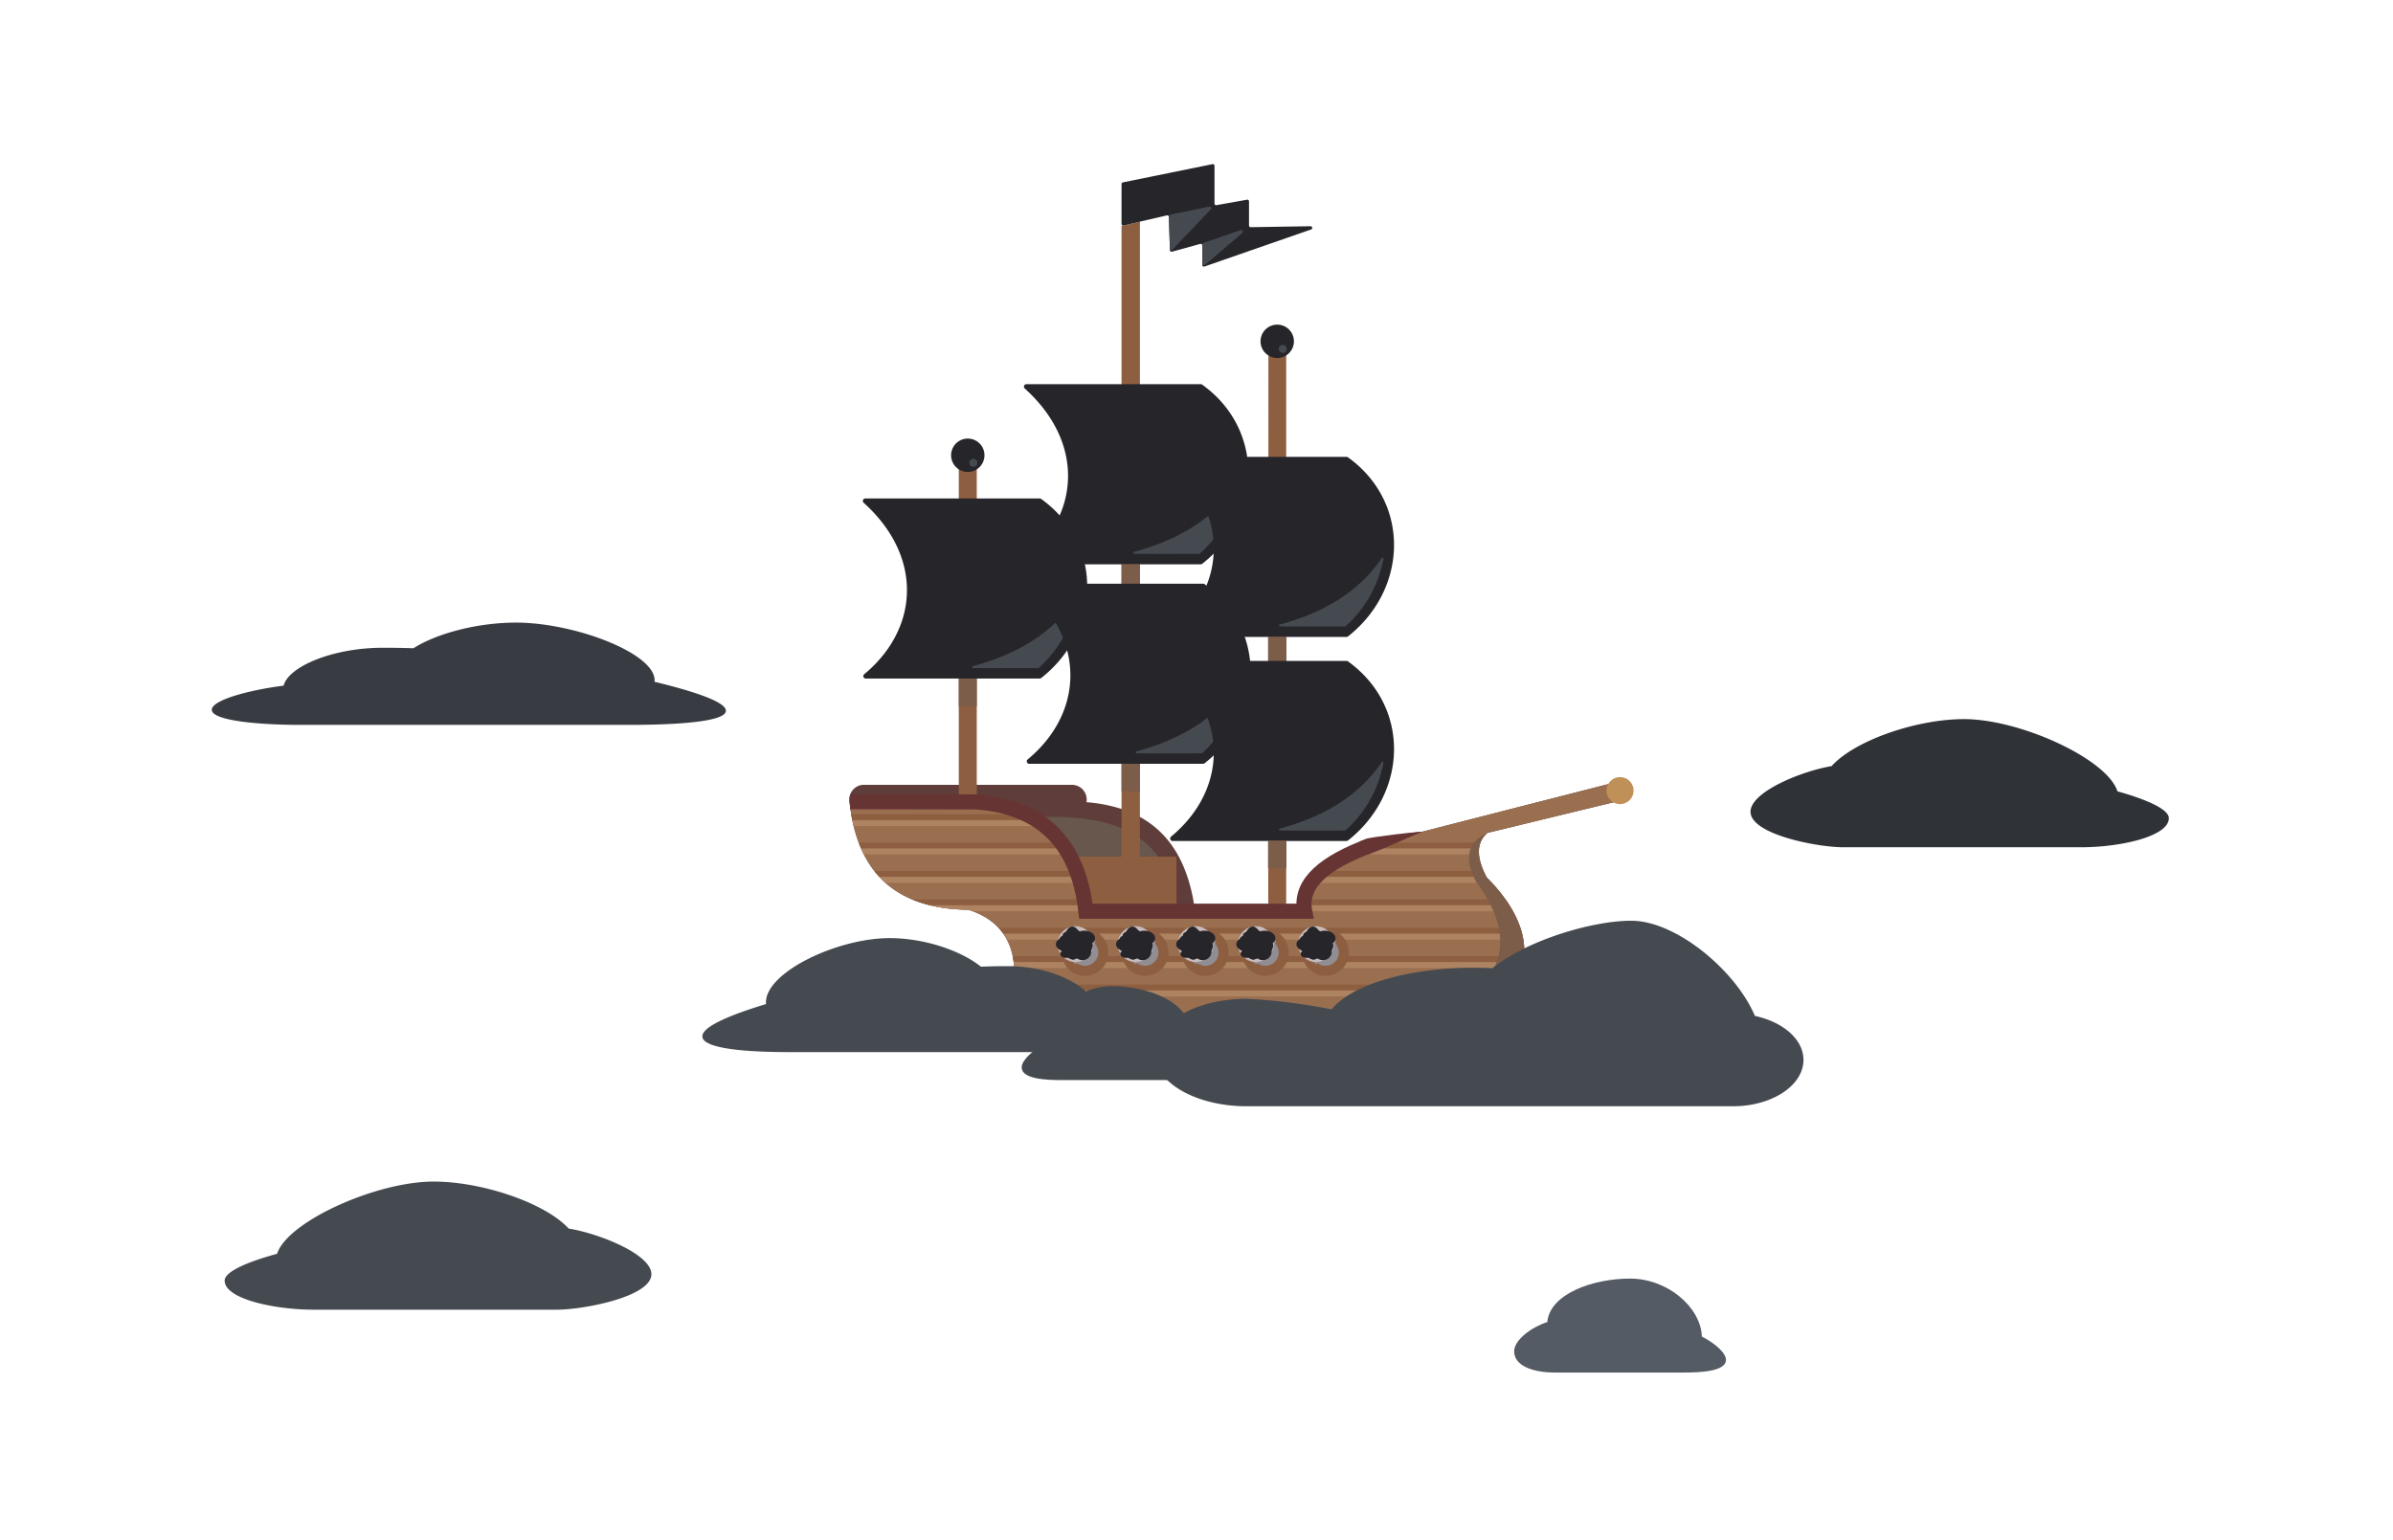 <svg xmlns="http://www.w3.org/2000/svg" viewBox="0 0 475.111 305.778">
  <g id="b0117372-df6c-4610-926e-bea09d1d127c" data-name="Layer 2">
    <g id="e1177518-9be5-410e-ae3d-f0aa09828ade" data-name="fight">
      <rect id="a377396f-4c56-428a-bfad-5dc8b36afb63" data-name="background" width="475.111" height="305.778" style="fill:none"/>
      <g id="ba82152e-49b9-49ec-9ee6-71a096a74b87" data-name="ship">
        <g id="e0747238-fc10-4f6d-bc6a-d3702ff5734f" data-name="background">
          <path d="M322.935,158.679l-11.886,2.885-.385.093-4.868,1.181-1.585.385-3.277.796-5.605,1.36-.027.007a5.745,5.745,0,0,0-.789.829,4.807,4.807,0,0,0-.491.822,2.124,2.124,0,0,0-.106.259c-.04.08-.066.166-.1.252a2.018,2.018,0,0,0-.08.265,1.717,1.717,0,0,0-.06.265c-.027.133-.046.265-.066.398a3.605,3.605,0,0,0-.02.378c-.007.126-.007.252-.007.378v.08a.323.323,0,0,0,.007.08,1.784,1.784,0,0,0,.02.265c.007.099.02.199.033.298.013.113.033.232.053.345a2.474,2.474,0,0,0,.06.305c.02.093.04.192.066.285v.02a.023.023,0,0,0,.007.013,8.864,8.864,0,0,0,.279.942c.119.352.259.71.418,1.068.02.066.053.133.08.199h.007c.007.02.013.033.02.053.073.153.146.312.219.471.073.153.146.305.226.458.013.02.02.046.033.066.166.166.332.338.491.504a.759.759,0,0,1,.1.106h.007c.159.166.318.338.471.504.113.119.219.245.332.365.146.166.292.325.431.484.179.206.358.411.524.617.119.139.232.279.345.418.239.292.471.59.683.882.093.119.179.239.265.358h.007c.04.053.073.1.106.153.139.199.279.398.411.59.139.192.265.391.391.59.252.391.491.789.71,1.181.073.133.139.259.212.385.159.298.305.597.451.895.053.126.113.252.172.378.08.179.159.365.232.544q.179.448.338.895c.02.06.04.126.06.186.04.119.08.232.113.345.06.206.119.411.172.61.02.073.04.153.06.226.033.126.066.252.093.378.033.153.066.298.093.444.02.113.04.232.06.352a.447.447,0,0,0,.013.093c0,.02.007.04.007.053.053.332.093.663.119.988.013.166.027.332.033.491a13.815,13.815,0,0,1-.033,1.658c-.013.166-.027.332-.053.497-.02.166-.046.332-.066.491a1.912,1.912,0,0,1-.027.192c-.013.093-.033.186-.053.279a.205.205,0,0,0-.013.053c-.027.153-.06.305-.093.458-.027.126-.06.259-.093.385,0,.013-.007.02-.013.033a11.625,11.625,0,0,1-.378,1.24,16.031,16.031,0,0,1-.856,1.977c-.007.013-.013.02-.02.033-.066.126-.133.259-.212.385-.113.206-.232.418-.352.623-.027.06-.066.113-.1.172-.086.146-.179.298-.272.444-.159.245-.318.491-.491.73-.126.186-.279.365-.411.55-.06.08-.119.153-.179.226-.106.153-.219.305-.345.464-.438.557-.915,1.108-1.426,1.658-.119.133-.239.259-.365.385-.378.398-.776.789-1.187,1.181-.086.086-.179.172-.272.259l-36.148.066h-1.068l-58.68.113q.07-.209.139-.438c.119-.365.232-.756.352-1.181.033-.126.066-.252.099-.385.119-.504.245-1.055.365-1.658.08-.391.166-.803.239-1.24.046-.239.093-.478.133-.73.02-.146.046-.292.066-.444.06-.378.119-.769.172-1.181a.06.06,0,0,0,.007-.033c.093-.617.179-1.273.265-1.977.04-.352.086-.716.126-1.088h.007a1.746,1.746,0,0,0-.013-.186,3.619,3.619,0,0,0-.027-.385c-.02-.232-.04-.464-.073-.69a.501.501,0,0,0-.007-.1c-.027-.192-.053-.378-.086-.57-.027-.206-.066-.411-.106-.61-.033-.159-.066-.318-.106-.471a.023.023,0,0,1-.007-.013c-.073-.312-.159-.617-.252-.915a.023.023,0,0,1-.007-.013c-.027-.086-.053-.166-.08-.245-.027-.066-.046-.133-.066-.192-.053-.146-.113-.292-.172-.438-.06-.146-.119-.285-.186-.431-.02-.046-.046-.093-.066-.139-.053-.119-.113-.232-.172-.345l-.04-.08a3.61,3.61,0,0,0-.192-.352c-.093-.159-.186-.318-.285-.471a4.087,4.087,0,0,0-.239-.352c-.007-.013-.013-.02-.02-.033-.086-.133-.186-.265-.285-.391-.113-.139-.226-.279-.338-.411-.106-.119-.206-.232-.312-.345-.06-.066-.119-.126-.179-.186-.139-.153-.285-.292-.438-.431-.04-.04-.086-.08-.133-.119-.146-.126-.298-.252-.451-.378-.066-.053-.133-.106-.199-.153-.133-.106-.272-.206-.418-.305a.694.694,0,0,0-.073-.053h-.007l-.358-.239a14.545,14.545,0,0,0-2.879-1.419h-.007c-.272-.106-.544-.206-.829-.292-.418-.007-.829-.013-1.234-.033s-.803-.04-1.194-.066l-.179-.02c-.133-.007-.265-.02-.391-.033-.192-.007-.391-.027-.577-.046q-1.154-.119-2.248-.318c-.179-.033-.358-.066-.531-.099-.159-.027-.318-.053-.471-.093-.186-.04-.371-.086-.55-.126a1.98,1.98,0,0,1-.212-.053c-.245-.053-.491-.119-.73-.179-.312-.086-.617-.179-.915-.272-.212-.066-.418-.133-.623-.206-.186-.066-.378-.133-.564-.206-.199-.073-.391-.146-.577-.226-.073-.033-.146-.06-.219-.093-.119-.046-.239-.1-.352-.153-.259-.113-.511-.232-.756-.352s-.497-.252-.736-.378c-.265-.139-.517-.292-.769-.444-.252-.159-.504-.318-.75-.484h-.007c-.106-.073-.219-.153-.325-.225-.192-.133-.378-.272-.564-.418a.96.96,0,0,1-.1-.073c-.172-.133-.345-.272-.511-.418-.126-.106-.252-.212-.378-.332a2.307,2.307,0,0,1-.192-.166c0-.007-.007-.007-.013-.013-.119-.1-.239-.212-.352-.325-.06-.06-.126-.119-.186-.186s-.126-.133-.186-.192c-.093-.093-.192-.199-.285-.298l-.093-.093c-.192-.212-.385-.424-.557-.65l-.199-.239c-.013-.013-.02-.027-.033-.04-.04-.053-.086-.106-.119-.159a14.126,14.126,0,0,1-.856-1.181c-.066-.099-.133-.199-.192-.298-.126-.186-.239-.371-.352-.564-.046-.066-.08-.133-.119-.199-.146-.252-.292-.511-.431-.783-.04-.086-.086-.166-.126-.252-.073-.139-.139-.279-.206-.425a7.763,7.763,0,0,1-.345-.756.939.939,0,0,1-.053-.119c-.08-.172-.153-.352-.219-.524-.073-.179-.146-.358-.206-.537-.04-.086-.066-.172-.099-.259-.08-.219-.159-.444-.232-.67-.073-.199-.133-.398-.192-.597-.046-.126-.08-.259-.119-.391q-.149-.497-.279-1.015c-.007-.007-.007-.007-.007-.013-.027-.113-.053-.219-.08-.332-.02-.073-.04-.153-.053-.226-.046-.186-.086-.378-.126-.57l-.02-.08c-.02-.1-.046-.199-.06-.305-.027-.106-.046-.212-.066-.318-.04-.212-.08-.425-.113-.643a1.235,1.235,0,0,1-.027-.166.146.146,0,0,1-.007-.053.242.242,0,0,1-.013-.093c-.033-.166-.06-.332-.086-.497s-.046-.338-.073-.504c-.06-.451-.119-.902-.166-1.366a2.914,2.914,0,0,1,2.56-3.356h41.786a2.943,2.943,0,0,1,2.7,3.449,29.688,29.688,0,0,1,6.958,1.34,20.962,20.962,0,0,1,2.355.935c.066.027.133.06.199.093.371.166.736.352,1.094.55s.716.411,1.061.63c.199.126.391.252.584.385.365.252.723.511,1.068.796a16.322,16.322,0,0,1,1.526,1.36,15.479,15.479,0,0,1,1.214,1.327c.08.093.159.192.232.285.013.013.027.033.04.046l.199.259c.292.378.564.769.829,1.181q.249.368.478.756c.086.139.166.279.245.425.226.398.444.809.65,1.234.318.65.617,1.333.882,2.043l.08.199c.126.318.239.65.345.982q.119.328.219.677c.053.166.106.332.146.504.146.471.272.962.391,1.466.133.537.245,1.088.358,1.658.007.053.02.1.027.153.073.385.139.776.199,1.181.066.385.119.783.172,1.181H259.042a8.869,8.869,0,0,1-.066-1.181c0-.106,0-.206.007-.312s.013-.212.02-.312a.902.902,0,0,1,.02-.192,1.644,1.644,0,0,1,.02-.179,1.796,1.796,0,0,1,.027-.186c.007-.053.02-.1.027-.153a8.138,8.138,0,0,1,.285-1.154c.053-.166.119-.338.186-.504.046-.113.093-.219.139-.332.066-.139.133-.272.206-.411.06-.119.126-.245.199-.365s.146-.239.226-.358c.106-.166.225-.338.352-.504.172-.226.352-.451.551-.677a12.214,12.214,0,0,1,.968-.982l.219-.199h.007a.744.744,0,0,1,.133-.119c.192-.166.391-.332.604-.491a19.811,19.811,0,0,1,2.149-1.433q1.065-.627,2.348-1.234c.305-.139.617-.285.935-.425.584-.252,1.207-.504,1.857-.756.909-.352,1.877-.69,2.918-1.028l.597-.153,1.008-.259,6.48-1.658,5.313-1.36,3.111-.796,1.506-.385,4.61-1.181.365-.093,23.659-6.056,2.905,3.164Z" style="fill:#5f3d3a"/>
          <path d="M206.735,162.247c19.372-.723,25.78,7.201,26.851,18.684l-28.324,1.477Z" style="fill:#68574c"/>
          <path d="M201.37,192.393c-.04.371-.086.736-.126,1.088-.086.703-.172,1.36-.265,1.977a.06.06,0,0,1-.007.033c-.053.411-.113.803-.172,1.181-.02.153-.046.298-.066.444-.04.252-.086.491-.133.73-.073.438-.159.849-.239,1.24-.119.604-.245,1.154-.365,1.658-.033.133-.066.259-.099.385-.119.424-.232.816-.352,1.181q-.07.229-.139.438l-11.899.02c.06-.153.119-.305.186-.458.159-.405.332-.796.517-1.181.053-.133.119-.259.179-.385.272-.57.564-1.128.882-1.658.259-.431.531-.842.816-1.24.172-.252.358-.491.544-.73.119-.153.239-.298.365-.444a15.809,15.809,0,0,1,1.128-1.181l.033-.033a13.325,13.325,0,0,1,2.753-1.977,13.858,13.858,0,0,1,2.318-.989,2.089,2.089,0,0,1,.643-.099Z" style="fill:#7c5d49"/>
        </g>
        <path id="a9afa88f-845d-411c-b5d0-60024a7e69e4" data-name="middleground" d="M322.928,158.672l-11.919,2.892-.385.093-4.862,1.181-1.585.385-3.277.796-5.605,1.36a5.101,5.101,0,0,0-.783.836,4.284,4.284,0,0,0-.504.822,2.123,2.123,0,0,0-.106.259,1.614,1.614,0,0,0-.086.252,2.018,2.018,0,0,0-.08.265,1.717,1.717,0,0,0-.06.265c-.027.133-.046.265-.066.398a3.605,3.605,0,0,0-.02.378,1.802,1.802,0,0,0-.013.378.323.323,0,0,0,.007.08.323.323,0,0,0,.007.08,1.784,1.784,0,0,0,.02.265,1.526,1.526,0,0,0,.033.298c.013.113.033.232.053.345a2.474,2.474,0,0,0,.06.305,2.178,2.178,0,0,0,.06.285.024.024,0,0,0,.007.02.023.023,0,0,0,.007.013,8.864,8.864,0,0,0,.279.942c.119.352.259.71.418,1.068.02.066.053.133.08.199h.007c.007.02.013.033.02.053.073.153.146.312.219.471.073.153.146.305.226.458.013.02.02.046.033.066.166.166.332.338.491.504a.759.759,0,0,1,.1.106h.007c.159.166.318.338.471.504.113.119.219.245.332.365.146.166.292.325.431.484.179.206.358.411.524.617.119.139.232.279.345.418.239.292.471.59.683.882.093.119.179.239.265.358h.007c.04.053.073.1.106.153.139.199.279.398.411.59.139.192.265.391.391.59.252.391.491.789.71,1.181.073.133.139.259.212.385.159.298.305.597.451.895.053.126.113.252.172.378.08.179.159.365.232.544q.179.448.338.895c.02.06.04.126.06.186.04.119.08.232.113.345.06.206.119.411.172.61.02.073.04.153.06.226.033.126.066.252.093.378.027.153.06.298.086.444.02.119.04.239.06.352h.007a.447.447,0,0,0,.013.093c0,.02.007.04.007.053.053.332.093.663.119.988.013.166.02.325.027.491a13.777,13.777,0,0,1-.033,1.658c-.013.166-.027.332-.046.497s-.046.332-.066.491c-.013.066-.02.133-.033.192-.013.093-.033.186-.046.279a.205.205,0,0,0-.013.053l-.1.458c-.027.126-.06.259-.093.385,0,.013-.007.02-.007.033-.113.418-.239.829-.391,1.24a15.076,15.076,0,0,1-.856,1.977c-.007.013-.013.02-.02.033-.066.126-.133.259-.199.385-.113.206-.232.418-.352.623-.04.06-.073.113-.106.172-.093.146-.186.298-.285.444-.159.245-.318.491-.491.73-.126.186-.259.371-.391.55-.06.08-.119.153-.179.226-.113.159-.232.312-.358.464-.444.557-.922,1.114-1.439,1.658-.119.126-.239.259-.365.385-.371.398-.769.789-1.181,1.181-.086.08-.172.166-.259.245l-36.142.08h-1.068l-58.686.133c0-.007.007-.013.007-.02q.07-.209.139-.438c.119-.365.232-.756.352-1.181.033-.126.066-.252.099-.385.119-.504.245-1.055.365-1.658.08-.391.166-.803.239-1.24.046-.239.093-.478.133-.73.02-.146.046-.292.066-.444.06-.378.119-.769.172-1.181a.06.06,0,0,0,.007-.033c.093-.617.179-1.273.265-1.977.04-.352.086-.716.126-1.088V192.386c-.007-.06-.007-.119-.013-.179-.007-.133-.013-.259-.027-.385-.02-.232-.04-.464-.066-.69a.511.511,0,0,0-.013-.1c-.02-.192-.046-.378-.08-.57-.033-.206-.073-.411-.113-.61-.033-.159-.066-.312-.1-.471a.023.023,0,0,1-.007-.013c-.073-.312-.159-.617-.252-.915a.023.023,0,0,1-.007-.013c-.027-.08-.053-.166-.086-.245-.02-.066-.046-.133-.06-.192-.053-.146-.113-.292-.172-.438-.06-.146-.119-.285-.186-.431-.02-.046-.046-.093-.066-.139-.053-.119-.113-.232-.172-.345l-.04-.08c-.06-.119-.126-.239-.192-.352-.093-.159-.186-.318-.285-.471a4.087,4.087,0,0,0-.239-.352c-.007-.013-.013-.02-.02-.033-.086-.133-.186-.265-.285-.391-.113-.139-.226-.279-.338-.411-.106-.119-.206-.232-.312-.345-.06-.066-.119-.126-.179-.186-.139-.146-.285-.292-.438-.431-.04-.04-.086-.08-.133-.119-.146-.126-.298-.252-.451-.378-.066-.053-.133-.106-.199-.153-.133-.106-.272-.206-.418-.305a.694.694,0,0,0-.073-.053h-.007l-.358-.239a14.545,14.545,0,0,0-2.879-1.419h-.007c-.272-.106-.544-.206-.829-.292l-.007-.007c-.411-.007-.822-.013-1.227-.027-.405-.02-.803-.04-1.194-.066l-.179-.02c-.133-.007-.265-.02-.391-.033-.192-.007-.391-.027-.577-.046q-1.154-.119-2.248-.318c-.179-.033-.358-.066-.531-.099-.159-.027-.318-.053-.471-.093-.186-.04-.371-.086-.55-.126a1.98,1.98,0,0,1-.212-.053c-.245-.053-.491-.119-.73-.179-.312-.086-.617-.179-.915-.272-.212-.066-.418-.133-.623-.206-.186-.066-.378-.133-.564-.206-.199-.073-.391-.146-.577-.226-.073-.033-.146-.06-.219-.093-.119-.046-.239-.1-.352-.153-.259-.113-.511-.232-.756-.352s-.497-.252-.736-.378c-.265-.139-.517-.292-.769-.444-.252-.159-.504-.318-.75-.484h-.007c-.106-.073-.219-.153-.325-.225-.192-.133-.378-.272-.564-.418a.96.96,0,0,1-.1-.073c-.172-.133-.345-.272-.511-.418-.126-.106-.252-.212-.378-.332a2.307,2.307,0,0,1-.192-.166c0-.007-.007-.007-.013-.013-.113-.106-.226-.212-.338-.325-.066-.06-.133-.126-.199-.186-.06-.066-.126-.133-.186-.192-.093-.093-.192-.199-.285-.298l-.093-.093c-.192-.212-.385-.424-.557-.65l-.199-.239c-.013-.013-.02-.027-.033-.04-.04-.053-.086-.106-.119-.159a14.126,14.126,0,0,1-.856-1.181c-.066-.099-.133-.199-.192-.298-.126-.186-.239-.371-.352-.564-.046-.066-.08-.133-.119-.199-.146-.252-.292-.511-.431-.783-.04-.086-.086-.166-.126-.252-.073-.139-.139-.279-.206-.425a7.763,7.763,0,0,1-.345-.756.939.939,0,0,1-.053-.119c-.08-.172-.153-.352-.219-.524-.073-.179-.146-.358-.206-.537-.04-.086-.066-.172-.099-.259-.08-.219-.159-.444-.232-.67-.073-.199-.133-.398-.192-.597-.046-.126-.08-.259-.119-.391q-.149-.497-.279-1.015c-.007-.007-.007-.007-.007-.013-.027-.113-.053-.219-.08-.332-.02-.073-.04-.153-.053-.226-.046-.186-.086-.378-.133-.57a.333.333,0,0,0-.013-.08c-.02-.1-.046-.199-.06-.305-.027-.106-.046-.212-.066-.318-.04-.212-.08-.425-.113-.643a1.235,1.235,0,0,1-.027-.166.125.125,0,0,1-.013-.053c-.007-.027-.007-.06-.013-.093-.033-.159-.06-.332-.08-.497-.027-.166-.046-.338-.073-.504-.066-.451-.126-.909-.172-1.38h.007l21.689.033,3.562.007h.007c.04.007.086.007.126.013.007,0,.007,0,.013.013h.086a28.559,28.559,0,0,1,9.239,2.315,1.712,1.712,0,0,1,.192.093,19.613,19.613,0,0,1,2.182,1.181c.199.126.398.252.59.385q.567.378,1.094.796a18.86,18.86,0,0,1,3.058,3.018l.199.259c.298.378.584.776.842,1.181.172.245.332.497.484.756.086.139.166.279.245.425.126.219.245.444.365.67.086.166.166.338.245.504.086.179.172.365.259.544.239.504.458,1.028.657,1.559.027.066.046.133.073.199a.866.866,0,0,1,.06.186q.149.398.279.796c.04.126.086.259.119.385.027.093.053.192.08.292.053.166.1.332.146.504.139.478.259.968.365,1.466.126.537.232,1.094.325,1.658.007.053.02.1.027.153.066.385.126.783.179,1.181.053.385.1.783.139,1.181h21.669l14.532-.007h7.236a8.83,8.83,0,0,1-.066-1.174c0-.106.007-.212.013-.312.007-.106.013-.212.02-.312a.902.902,0,0,1,.02-.192,1.644,1.644,0,0,1,.02-.179c.007-.066.013-.126.02-.186h.007c.007-.053.013-.1.02-.153a7.175,7.175,0,0,1,.292-1.154,4.546,4.546,0,0,1,.179-.504c.046-.113.093-.225.146-.332.066-.139.133-.272.206-.411.06-.119.126-.245.199-.365.066-.119.139-.239.212-.358.113-.172.226-.338.352-.504.172-.226.352-.451.55-.677a12.221,12.221,0,0,1,.968-.982,2.166,2.166,0,0,1,.232-.199h.007a.744.744,0,0,1,.133-.119c.192-.166.391-.332.604-.491a18.758,18.758,0,0,1,2.122-1.433q1.065-.627,2.348-1.234c.305-.139.617-.285.942-.425q.876-.388,1.851-.756c.915-.352,1.89-.696,2.938-1.035l.57-.146,1.008-.259,6.48-1.658,5.313-1.36,3.111-.796,1.506-.385,4.61-1.181.365-.093,23.685-6.062.007.007Z" style="fill:#9a6f50"/>
        <g id="a0603e8c-91c5-4450-a1ee-b81abb8e11e6" data-name="stripes">
          <path d="M302.194,185.395H199.195c-.007-.013-.013-.02-.02-.033-.086-.133-.186-.265-.285-.391-.113-.139-.226-.279-.338-.411-.106-.119-.206-.232-.312-.345H301.85c.04.119.08.232.113.345.06.206.119.411.172.61C302.155,185.243,302.175,185.322,302.194,185.395Z" style="fill:#8e5e40"/>
          <path d="M302.44,186.569H199.911c-.06-.119-.126-.239-.192-.352-.093-.159-.186-.318-.285-.471a4.087,4.087,0,0,0-.239-.352H302.194c.033.126.066.252.093.378.033.153.066.298.093.444C302.4,186.33,302.42,186.45,302.44,186.569Z" style="fill:#ad8361"/>
          <path d="M302.579,189.852c-.013.166-.027.332-.053.497-.02.166-.046.332-.066.491a1.912,1.912,0,0,1-.027.192H201.251c-.02-.192-.046-.378-.08-.57-.033-.206-.073-.411-.113-.61Z" style="fill:#8e5e40"/>
          <path d="M302.433,191.033c-.013.093-.033.186-.053.279a.205.205,0,0,0-.013.053c-.027.153-.06.305-.093.458-.027.126-.06.259-.093.385H201.357c-.007-.133-.013-.259-.027-.385-.02-.232-.04-.464-.066-.69a.511.511,0,0,0-.013-.1Z" style="fill:#ad8361"/>
          <path d="M300.914,195.49c-.066.126-.133.259-.212.385-.113.206-.232.418-.352.623-.027.06-.066.113-.1.172h-99.451c.06-.378.119-.769.172-1.181Z" style="fill:#8e5e40"/>
          <path d="M300.251,196.671c-.086.146-.179.298-.272.444-.159.245-.318.491-.491.73H200.601c.046-.239.093-.478.133-.73.02-.146.046-.292.066-.444Z" style="fill:#ad8361"/>
          <path d="M296.616,201.238c-.378.515-.902.823-1.313,1.329l-95.902.199c.119-.472.332-.979.466-1.528Z" style="fill:#8e5e40"/>
          <path d="M215.279,178.57c.066.385.126.783.179,1.181H184.683c-.245-.053-.491-.119-.73-.179-.312-.086-.617-.179-.915-.272-.212-.066-.418-.133-.623-.206-.186-.066-.378-.133-.564-.206-.199-.073-.391-.146-.577-.226-.073-.033-.146-.06-.219-.093Z" style="fill:#8e5e40"/>
          <path d="M299.674,179.751H258.969c0-.106.007-.212.013-.312.007-.106.013-.212.02-.312a.902.902,0,0,1,.02-.192,1.644,1.644,0,0,1,.02-.179c.007-.066.013-.126.02-.186h39.81c.139.199.279.398.411.59C299.422,179.353,299.548,179.552,299.674,179.751Z" style="fill:#8e5e40"/>
          <path d="M215.458,179.751c.053.385.1.783.139,1.181H193.1c-.272-.106-.544-.206-.829-.292-.418-.007-.829-.013-1.234-.033s-.803-.04-1.194-.066l-.179-.02c-.133-.007-.265-.02-.391-.033-.192-.007-.391-.027-.577-.046q-1.154-.119-2.248-.318c-.179-.033-.358-.066-.531-.099-.159-.027-.318-.053-.471-.093-.186-.04-.371-.086-.55-.126a1.98,1.98,0,0,1-.212-.053Z" style="fill:#ad8361"/>
          <path d="M300.384,180.931h-63.117l14.532-.007h7.236a8.83,8.83,0,0,1-.066-1.174h40.705C299.926,180.142,300.165,180.54,300.384,180.931Z" style="fill:#ad8361"/>
          <path d="M213.939,173.317q.149.398.279.796H174.594l-.093-.093c-.192-.212-.385-.424-.557-.65l-.199-.239c-.013-.013-.02-.027-.033-.04-.04-.053-.086-.106-.119-.159h40.214c.027.066.046.133.073.199A.866.866,0,0,1,213.939,173.317Z" style="fill:#8e5e40"/>
          <path d="M295.078,174.113H261.224a12.221,12.221,0,0,1,.968-.982,2.166,2.166,0,0,1,.232-.199H294.527c.02.066.053.133.08.199h.007c.007.02.013.033.02.053.073.153.146.312.219.471C294.925,173.808,294.998,173.96,295.078,174.113Z" style="fill:#8e5e40"/>
          <path d="M214.417,174.789c.053.166.1.332.146.504H175.808a2.307,2.307,0,0,1-.192-.166c0-.007-.007-.007-.013-.013-.119-.1-.239-.212-.352-.325-.06-.06-.126-.119-.186-.186s-.126-.133-.186-.192c-.093-.093-.192-.199-.285-.298h39.624c.04.126.086.259.119.385C214.364,174.59,214.391,174.69,214.417,174.789Z" style="fill:#ad8361"/>
          <path d="M296.179,175.294H260.322c.113-.172.226-.338.352-.504.172-.226.352-.451.55-.677h33.853c.013.02.02.046.033.066.166.166.332.338.491.504a.759.759,0,0,1,.1.106h.007C295.867,174.955,296.026,175.128,296.179,175.294Z" style="fill:#ad8361"/>
          <path d="M210.709,167.294c.298.378.584.776.842,1.181h-40.586a.939.939,0,0,1-.053-.119c-.08-.172-.153-.352-.219-.524-.073-.179-.146-.358-.206-.537Z" style="fill:#8e5e40"/>
          <path d="M293.917,167.294c-.04.08-.066.166-.1.252a2.018,2.018,0,0,0-.08.265,1.717,1.717,0,0,0-.06.265c-.027.133-.046.265-.066.398H270.43c.915-.352,1.89-.696,2.938-1.035l.57-.146Z" style="fill:#8e5e40"/>
          <path d="M212.036,169.231c.086.139.166.279.245.425h-40.765c-.073-.139-.139-.279-.206-.425a7.763,7.763,0,0,1-.345-.756h40.586C211.724,168.72,211.883,168.973,212.036,169.231Z" style="fill:#ad8361"/>
          <path d="M293.592,169.39a1.784,1.784,0,0,0,.02.265H267.638c.305-.139.617-.285.942-.425q.876-.388,1.851-.756H293.612a3.605,3.605,0,0,0-.02.378c-.007.126-.007.252-.007.378v.08A.323.323,0,0,0,293.592,169.39Z" style="fill:#ad8361"/>
          <path d="M203.586,161.657a19.613,19.613,0,0,1,2.182,1.181H169.222c-.027-.106-.046-.212-.066-.318-.04-.212-.08-.425-.113-.643a1.235,1.235,0,0,1-.027-.166.125.125,0,0,1-.013-.053Z" style="fill:#8e5e40"/>
          <path d="M206.358,163.222q.567.378,1.094.796H169.48c-.02-.073-.04-.153-.053-.226-.046-.186-.086-.378-.133-.57a.333.333,0,0,0-.013-.08c-.02-.1-.046-.199-.06-.305H205.768C205.967,162.963,206.166,163.089,206.358,163.222Z" style="fill:#ad8361"/>
          <circle cx="321.647" cy="156.983" r="2.69" style="fill:#c09059"/>
        </g>
        <g id="f3fb3e78-4559-4d6a-8d1d-8a36e4c7ed2e" data-name="back">
          <path id="bfd82f36-cf40-46d3-999c-f9e0c8e2c7fd" data-name="beam" d="M190.359,159.233l0-67.73c1.111-1.461,2.289-1.49,3.572,0v67.73Z" style="fill:#8e5e40"/>
          <path id="aa669af9-25e2-4649-b037-0a65b1ae20d7" data-name="top sail" d="M171.47,99.825c11.935,10.753,10.951,25.077.115,34.046a.488.488,0,0,0,.313.864h34.509a.507.507,0,0,0,.312-.108c11.847-9.307,12.521-26.53-.005-35.559a.506.506,0,0,0-.295-.095H171.799A.489.489,0,0,0,171.47,99.825Z" style="fill:#26252a"/>
          <line x1="174.288" y1="116.854" x2="222.707" y2="116.854" style="fill:none"/>
          <path d="M193.213,132.653c3.486.032,12.041.008,12.904.005a.187.187,0,0,0,.127-.05,23.666,23.666,0,0,0,7.508-13.396.191.191,0,0,0-.349-.135c-4.617,6.836-11.676,10.874-20.232,13.196A.193.193,0,0,0,193.213,132.653Z" style="fill:#454a51"/>
          <rect x="190.359" y="134.735" width="3.572" height="5.509" style="fill:#7c5d49"/>
          <circle cx="192.145" cy="90.397" r="3.316" style="fill:#26252a"/>
          <circle cx="193.249" cy="91.906" r="0.791" style="fill:#454a51"/>
        </g>
        <g id="a8a79558-3890-40e5-b09f-f9609a83f68b" data-name="middle">
          <path d="M233.586,170.087v10.845H215.598a28.64,28.64,0,0,0-3.071-10.845h10.148V44.874l3.648-.849V170.087Z" style="fill:#8e5e40"/>
          <path d="M238.699,52.61V48.749a.329.329,0,0,0-.416-.317l-5.588,1.544a.329.329,0,0,1-.416-.307l-.201-6.59a.329.329,0,0,0-.403-.31l-5.354,1.236v.02l-3.245.755a.329.329,0,0,1-.403-.32V36.534a.329.329,0,0,1,.263-.322l17.801-3.62a.329.329,0,0,1,.394.322v7.496a.329.329,0,0,0,.386.324l6.079-1.083a.329.329,0,0,1,.386.324v4.805a.329.329,0,0,0,.334.329L260.201,44.92a.329.329,0,0,1,.113.639l-21.178,7.362A.329.329,0,0,1,238.699,52.61Z" style="fill:#26252a"/>
          <path d="M232.337,42.623l7.767-1.608a.329.329,0,0,1,.305.549l-7.573,7.954a.329.329,0,0,1-.567-.217l-.193-6.346A.329.329,0,0,1,232.337,42.623Z" style="fill:#454a51"/>
          <path d="M238.921,48.24,246.354,45.676a.329.329,0,0,1,.321.56l-7.433,6.371a.329.329,0,0,1-.543-.25V48.551A.329.329,0,0,1,238.921,48.24Z" style="fill:#454a51"/>
          <line x1="222.675" y1="44.874" x2="219.08" y2="45.717" style="fill:none"/>
          <path id="a07f492a-8e7f-4798-abcb-1d2d7dcd639b" data-name="top sail" d="M203.452,77.137c11.935,10.753,10.951,25.077.115,34.046a.488.488,0,0,0,.313.864H238.389a.507.507,0,0,0,.312-.108c11.847-9.307,12.521-26.53-.005-35.559a.506.506,0,0,0-.295-.095H203.781A.489.489,0,0,0,203.452,77.137Z" style="fill:#26252a"/>
          <line x1="206.27" y1="94.165" x2="254.688" y2="94.165" style="fill:none"/>
          <path d="M225.194,109.964c3.486.032,12.041.008,12.904.005a.187.187,0,0,0,.127-.05A23.666,23.666,0,0,0,245.733,96.524a.191.191,0,0,0-.349-.135c-4.617,6.836-11.676,10.874-20.232,13.196A.193.193,0,0,0,225.194,109.964Z" style="fill:#454a51"/>
          <rect x="222.675" y="112.046" width="3.648" height="5.509" style="fill:#7c5d49"/>
          <rect x="222.675" y="151.658" width="3.648" height="5.509" style="fill:#7c5d49"/>
          <path id="bd498662-9045-456f-8e2a-1126c5605b10" data-name="top sail" d="M203.917,116.749c11.935,10.753,10.951,25.077.115,34.046a.488.488,0,0,0,.313.864h34.509a.507.507,0,0,0,.312-.108c11.847-9.307,12.521-26.53-.005-35.559a.506.506,0,0,0-.295-.095H204.246A.489.489,0,0,0,203.917,116.749Z" style="fill:#26252a"/>
          <line x1="206.735" y1="133.778" x2="255.154" y2="133.778" style="fill:none"/>
          <path d="M225.66,149.577c3.486.032,12.041.008,12.904.005a.187.187,0,0,0,.127-.05,23.666,23.666,0,0,0,7.508-13.396.191.191,0,0,0-.349-.135c-4.617,6.836-11.676,10.874-20.232,13.196A.193.193,0,0,0,225.66,149.577Z" style="fill:#454a51"/>
        </g>
        <g id="ba26ea78-524c-4bf0-95c1-3f47241c75cf" data-name="front">
          <path id="a107c590-4aa0-4dd0-a782-dbf8dc78c801" data-name="beam" d="M255.366,180.934l0-112.747c-1.231-1.308-2.409-1.272-3.537,0l-.028,112.747Z" style="fill:#8e5e40"/>
          <path id="fd6080c0-1c99-4281-8b9b-6be6c60f5968" data-name="top sail" d="M232.387,91.563c11.935,10.753,10.951,25.077.115,34.046a.488.488,0,0,0,.313.864h34.509a.507.507,0,0,0,.312-.108c11.847-9.307,12.521-26.53-.005-35.559a.506.506,0,0,0-.295-.095H232.716A.489.489,0,0,0,232.387,91.563Z" style="fill:#26252a"/>
          <line x1="235.205" y1="108.592" x2="283.624" y2="108.592" style="fill:none"/>
          <path d="M254.13,124.391c3.486.032,12.041.008,12.904.005a.187.187,0,0,0,.127-.05,23.666,23.666,0,0,0,7.508-13.396.191.191,0,0,0-.349-.135c-4.617,6.836-11.676,10.874-20.232,13.196A.193.193,0,0,0,254.13,124.391Z" style="fill:#454a51"/>
          <rect x="251.76" y="126.472" width="3.648" height="5.509" style="fill:#7c5d49"/>
          <path id="e4968955-97b1-45ca-a0ff-a4e4f8bb449f" data-name="top sail" d="M232.387,132.078c11.935,10.753,10.951,25.077.115,34.046a.488.488,0,0,0,.313.864h34.509a.507.507,0,0,0,.312-.108c11.847-9.307,12.521-26.53-.005-35.559a.506.506,0,0,0-.295-.095H232.716A.489.489,0,0,0,232.387,132.078Z" style="fill:#26252a"/>
          <line x1="235.205" y1="149.106" x2="283.624" y2="149.106" style="fill:none"/>
          <path d="M254.13,164.905c3.486.032,12.041.008,12.904.005a.187.187,0,0,0,.127-.05,23.666,23.666,0,0,0,7.508-13.396.191.191,0,0,0-.349-.135c-4.617,6.836-11.676,10.874-20.232,13.196A.193.193,0,0,0,254.13,164.905Z" style="fill:#454a51"/>
          <rect x="251.76" y="166.901" width="3.648" height="5.509" style="fill:#7c5d49"/>
          <circle cx="253.584" cy="67.773" r="3.316" style="fill:#26252a"/>
          <circle cx="254.688" cy="69.282" r="0.791" style="fill:#454a51"/>
        </g>
        <g id="ada062a7-08e8-46df-a80b-1dbfab0a8e93" data-name="cannons">
          <g id="f2660079-42c7-486d-acd4-24b2e72f1bf4" data-name="cannon4">
            <circle cx="263.167" cy="189.117" r="3.648" style="fill:#908d93;stroke:#8e5e40;stroke-miterlimit:10;stroke-width:2px"/>
            <polygon id="ec6b99c6-1ad1-4e72-945a-aef8dbd32a53" data-name="shaft" points="263.598 185.214 265.326 187.057 261.375 191.498 259.398 190.082 263.598 185.214" style="fill:#908d93"/>
            <circle id="f7482e4b-f354-4f53-8edb-573fb4ce7e24" data-name="tip" cx="261.278" cy="187.459" r="2.564" style="fill:#454a51;stroke:#c7bbbb;stroke-miterlimit:10;stroke-width:2px"/>
          </g>
          <g id="aee3cf5b-6756-464a-80f1-e3d92c8b3b87" data-name="cannon3">
            <circle cx="251.229" cy="189.117" r="3.648" style="fill:#908d93;stroke:#8e5e40;stroke-miterlimit:10;stroke-width:2px"/>
            <polygon id="a23916f5-e601-4b8c-acf0-13310ea7a472" data-name="shaft" points="251.659 185.214 253.387 187.057 249.436 191.498 247.459 190.082 251.659 185.214" style="fill:#908d93"/>
            <circle id="a6609c1c-7559-4adf-8ed9-b398204e195c" data-name="tip" cx="249.339" cy="187.459" r="2.564" style="fill:#454a51;stroke:#c7bbbb;stroke-miterlimit:10;stroke-width:2px"/>
          </g>
          <g id="a6321723-0bf8-4a29-a5af-093e942d0680" data-name="cannon2">
            <circle cx="239.29" cy="189.117" r="3.648" style="fill:#908d93;stroke:#8e5e40;stroke-miterlimit:10;stroke-width:2px"/>
            <polygon id="e591e656-1cb6-44a9-a5ff-2dc3ad739e3f" data-name="shaft" points="239.721 185.214 241.448 187.057 237.497 191.498 235.521 190.082 239.721 185.214" style="fill:#908d93"/>
            <circle id="ad48629d-1ebd-4b12-a859-c438dff9e36c" data-name="tip" cx="237.4" cy="187.459" r="2.564" style="fill:#454a51;stroke:#c7bbbb;stroke-miterlimit:10;stroke-width:2px"/>
          </g>
          <g id="b12ee301-27f9-4e5f-8493-5913aa9914ab" data-name="cannon1">
            <circle cx="227.351" cy="189.117" r="3.648" style="fill:#908d93;stroke:#8e5e40;stroke-miterlimit:10;stroke-width:2px"/>
            <polygon id="bf72aa55-792f-4c93-babd-c8a6f1e9f28c" data-name="shaft" points="227.782 185.214 229.509 187.057 225.558 191.498 223.582 190.082 227.782 185.214" style="fill:#908d93"/>
            <circle id="b27da290-044d-4915-ab09-878b34186356" data-name="tip" cx="225.461" cy="187.459" r="2.564" style="fill:#454a51;stroke:#c7bbbb;stroke-miterlimit:10;stroke-width:2px"/>
          </g>
          <g id="ad959e97-7a5b-49b2-a590-de0937819c61" data-name="cannon0">
            <circle cx="215.412" cy="189.117" r="3.648" style="fill:#908d93;stroke:#8e5e40;stroke-miterlimit:10;stroke-width:2px"/>
            <polygon id="a9858a21-c895-43fc-b67f-b44045d614a7" data-name="shaft" points="215.843 185.214 217.57 187.057 213.619 191.498 211.643 190.082 215.843 185.214" style="fill:#908d93"/>
            <circle id="f6364791-41a2-4d1a-afff-b42440c21987" data-name="tip" cx="213.522" cy="187.459" r="2.564" style="fill:#454a51;stroke:#c7bbbb;stroke-miterlimit:10;stroke-width:2px"/>
          </g>
        </g>
        <g id="a4bf1e0b-dc7b-4315-97c3-25cabebaf0eb" data-name="foreground">
          <path d="M168.787,159.183l25.144.051q19.362,1.459,21.667,21.698l43.438-.007c-1.08-5.637,4.162-9.768,13.011-13.04" style="fill:none;stroke:#673434;stroke-miterlimit:10;stroke-width:3px"/>
          <path d="M168.787,158.187h-.061a4.586,4.586,0,0,0-.054.996l.112.998Z" style="fill:#673434"/>
          <path d="M272.391,168.819c2.128-.766,7.838-2.771,9.961-3.678-2.521.172-8.598,1.383-10.65,1.81l-1.476.579.866,1.778Z" style="fill:#673434"/>
          <path d="M272.57,169.296c2.128-.766,7.653-3.261,9.776-4.167-2.521.172-8.765.917-10.817,1.344l-1.53.591,1.309,2.687Z" style="fill:#673434"/>
          <path d="M295.296,165.378c-2.227,1.976-2.159,4.93-.136,8.787,10.768,10.743,9.119,21.028.143,28.403l-8.735.016c11.667-7.701,15.044-16.065,6.502-27.479C291.025,171.22,290.759,167.416,295.296,165.378Z" style="fill:#7c5d49"/>
        </g>
      </g>
      <g id="e5726ebe-7407-4211-8ab6-bb823b4f22b9" data-name="foreground">
        <path id="b36d287e-a41d-4b61-9235-6de25279fb1f" data-name="cloud6" d="M139.448,205.778c0,2.858,11.875,3.127,17.005,3.127h58.417c6.937,0,15.591-.877,15.591-3.344,0-2.131-6.495-4.339-12.714-5.341-.877-4.238-8.725-8.382-17.579-8.382-1.766,0-3.599.033-5.406.109-4.17-3.322-11.398-5.674-18.158-5.674-10.302,0-24.532,6.728-24.532,12.757a2.454,2.454,0,0,0,.019.335C146.506,201.062,139.448,203.576,139.448,205.778Z" style="fill:#454a51"/>
        <path id="afb4e0d7-04d0-4e99-b82e-e92fc2c04e23" data-name="cloud5" d="M242.505,210.242c0,2.83-3.38,4.22-7.7,4.22h-23.92c-3.2,0-8.04-.2-8.04-2.52,0-1.41,2.12-3.33,4.51-4.64.22-5.82,6.41-11.5,13.45-11.5,6.95,0,15.01,3.03,15.49,8.63C239.585,205.582,242.505,208.132,242.505,210.242Z" style="fill:#454a51"/>
        <path id="a9db5ad1-8996-47df-81f3-7b4378eda34e" data-name="cloud4" d="M229.157,208.988c0,5.89,8.216,10.67,18.354,10.67h96.562c7.726,0,13.993-4.12,13.993-9.2,0-4.08-4.049-7.54-9.649-8.74-3.686-8.82-15.512-18.9-24.562-18.9-7.693,0-20.657,3.84-27.557,9.44-1.223-.07-2.48-.1-3.754-.1-13.167,0-24.326,3.47-28.147,8.26a117.816,117.816,0,0,0-16.887-2.1C237.372,198.318,229.157,203.098,229.157,208.988Z" style="fill:#454a51"/>
        <path id="ea4f9597-139b-49ca-9bad-5de940769560" data-name="cannon3smoke2" d="M252.672,187.278a1.495,1.495,0,0,1,.095.525,2.131,2.131,0,0,1-1.644,1.861,1.195,1.195,0,0,1-.946.539,1.019,1.019,0,0,1-.521-.146c-.298.366-.634.553-.922.468a.745.745,0,0,1-.454-.545,1.492,1.492,0,0,1-.812.223c-.645,0-1.168-.353-1.168-.789a.729.729,0,0,1,.431-.611c-.754-.234-1.274-.735-1.274-1.314,0-.715.796-1.311,1.843-1.434a.975.975,0,0,1-.103-.436,1.459,1.459,0,0,1,1.604-1.243,1.749,1.749,0,0,1,1.349.574,2.94,2.94,0,0,1,.932-.148c1.182,0,2.138.664,2.138,1.484A1.268,1.268,0,0,1,252.672,187.278Z" style="fill:#26252a"/>
        <path id="edeb092f-3cc1-45e7-a81f-65f427c3fa64" data-name="cannon4smoke2" d="M264.611,187.278a1.495,1.495,0,0,1,.095.525,2.131,2.131,0,0,1-1.644,1.861,1.195,1.195,0,0,1-.946.539,1.019,1.019,0,0,1-.521-.146c-.298.366-.634.553-.922.468a.745.745,0,0,1-.454-.545,1.492,1.492,0,0,1-.812.223c-.645,0-1.168-.353-1.168-.789a.729.729,0,0,1,.431-.611c-.754-.234-1.274-.735-1.274-1.314,0-.715.796-1.311,1.843-1.434a.975.975,0,0,1-.103-.436,1.459,1.459,0,0,1,1.604-1.243,1.749,1.749,0,0,1,1.349.574,2.94,2.94,0,0,1,.932-.148c1.182,0,2.138.664,2.138,1.484A1.268,1.268,0,0,1,264.611,187.278Z" style="fill:#26252a"/>
        <path id="b87e966c-ec0d-4322-9188-8d4152e82eb8" data-name="cannon2smoke2" d="M240.733,187.278a1.495,1.495,0,0,1,.095.525,2.131,2.131,0,0,1-1.644,1.861,1.195,1.195,0,0,1-.946.539,1.019,1.019,0,0,1-.521-.146c-.298.366-.634.553-.922.468a.745.745,0,0,1-.454-.545,1.492,1.492,0,0,1-.812.223c-.645,0-1.168-.353-1.168-.789a.729.729,0,0,1,.431-.611c-.754-.234-1.274-.735-1.274-1.314,0-.715.796-1.311,1.843-1.434a.975.975,0,0,1-.103-.436,1.459,1.459,0,0,1,1.604-1.243,1.749,1.749,0,0,1,1.349.574,2.94,2.94,0,0,1,.932-.148c1.182,0,2.138.664,2.138,1.484A1.268,1.268,0,0,1,240.733,187.278Z" style="fill:#26252a"/>
        <path id="a12cd280-40e3-428c-a945-90449f9b57db" data-name="cannon1smoke2" d="M228.795,187.278a1.495,1.495,0,0,1,.095.525,2.131,2.131,0,0,1-1.644,1.861,1.195,1.195,0,0,1-.946.539,1.019,1.019,0,0,1-.521-.146c-.298.366-.634.553-.922.468a.745.745,0,0,1-.454-.545,1.492,1.492,0,0,1-.812.223c-.645,0-1.168-.353-1.168-.789a.729.729,0,0,1,.431-.611c-.754-.234-1.274-.735-1.274-1.314,0-.715.796-1.311,1.843-1.434a.975.975,0,0,1-.103-.436,1.459,1.459,0,0,1,1.604-1.243,1.749,1.749,0,0,1,1.349.574,2.94,2.94,0,0,1,.932-.148c1.182,0,2.138.664,2.138,1.484A1.268,1.268,0,0,1,228.795,187.278Z" style="fill:#26252a"/>
        <path id="b5b3918f-abd3-48e3-b2a3-cb757149a5fd" data-name="cannon0smoke2" d="M216.856,187.278a1.495,1.495,0,0,1,.095.525,2.131,2.131,0,0,1-1.644,1.861,1.195,1.195,0,0,1-.946.539,1.019,1.019,0,0,1-.521-.146c-.298.366-.634.553-.922.468a.745.745,0,0,1-.454-.545,1.492,1.492,0,0,1-.812.223c-.645,0-1.168-.353-1.168-.789a.729.729,0,0,1,.432-.611c-.754-.234-1.274-.735-1.274-1.314,0-.715.796-1.311,1.843-1.434a.975.975,0,0,1-.103-.436,1.459,1.459,0,0,1,1.604-1.243,1.749,1.749,0,0,1,1.349.574,2.94,2.94,0,0,1,.932-.148c1.182,0,2.138.664,2.138,1.484A1.268,1.268,0,0,1,216.856,187.278Z" style="fill:#26252a"/>
        <path id="a4abc396-96f3-43f5-a8ce-9243af593242" data-name="cannon1smoke1" d="M228.325,187.08a1.527,1.527,0,0,1-.264.568,1.744,1.744,0,0,1-2.365,2.563,1.251,1.251,0,0,1-2.052-.96,1.227,1.227,0,0,1,.065-.398c-1.052-.197-1.789-.659-1.789-1.197,0-.482.589-.902,1.466-1.127a.841.841,0,0,1-.272-.598c0-.586.7-1.06,1.565-1.06a1.744,1.744,0,0,1,1.401.587,1.404,1.404,0,0,1,.826-.269,1.446,1.446,0,0,1,1.23.702c.525.138.867.366.867.622C229.003,186.738,228.742,186.94,228.325,187.08Z" style="fill:#26252a"/>
        <path id="f923d941-8ec4-4dd0-aed1-ea61749298fa" data-name="cannon3smoke1" d="M252.203,187.08a1.527,1.527,0,0,1-.264.568,1.744,1.744,0,0,1-2.365,2.563,1.251,1.251,0,0,1-2.052-.96,1.227,1.227,0,0,1,.065-.398c-1.052-.197-1.789-.659-1.789-1.197,0-.482.589-.902,1.466-1.127a.841.841,0,0,1-.272-.598c0-.586.7-1.06,1.565-1.06a1.744,1.744,0,0,1,1.401.587,1.404,1.404,0,0,1,.826-.269,1.446,1.446,0,0,1,1.23.702c.525.138.867.366.867.622C252.881,186.738,252.62,186.94,252.203,187.08Z" style="fill:#26252a"/>
        <path id="a678133e-0caf-415b-9e44-b256c14eb920" data-name="cannon2smoke1" d="M240.264,187.08a1.527,1.527,0,0,1-.264.568,1.744,1.744,0,0,1-2.365,2.563,1.251,1.251,0,0,1-2.052-.96,1.227,1.227,0,0,1,.065-.398c-1.052-.197-1.789-.659-1.789-1.197,0-.482.589-.902,1.466-1.127a.841.841,0,0,1-.272-.598c0-.586.7-1.06,1.565-1.06a1.744,1.744,0,0,1,1.401.587,1.404,1.404,0,0,1,.826-.269,1.446,1.446,0,0,1,1.23.702c.525.138.867.366.867.622C240.942,186.738,240.681,186.94,240.264,187.08Z" style="fill:#26252a"/>
        <path id="f3b17a0e-dd2f-4640-b894-d6eaa4cbc142" data-name="cannon4smoke1" d="M264.141,187.08a1.527,1.527,0,0,1-.264.568,1.744,1.744,0,0,1-2.365,2.563,1.251,1.251,0,0,1-2.052-.96,1.227,1.227,0,0,1,.065-.398c-1.052-.197-1.789-.659-1.789-1.197,0-.482.589-.902,1.466-1.127a.841.841,0,0,1-.272-.598c0-.586.7-1.06,1.565-1.06a1.744,1.744,0,0,1,1.401.587,1.404,1.404,0,0,1,.826-.269,1.446,1.446,0,0,1,1.23.702c.525.138.867.366.867.622C264.82,186.738,264.558,186.94,264.141,187.08Z" style="fill:#26252a"/>
        <path id="bf17bb9a-6928-4400-99f8-aa99861c5b93" data-name="cannon0smoke1" d="M216.386,187.08a1.527,1.527,0,0,1-.264.568,1.744,1.744,0,0,1-2.365,2.563,1.251,1.251,0,0,1-2.052-.96,1.227,1.227,0,0,1,.065-.398c-1.052-.197-1.789-.659-1.789-1.197,0-.482.589-.902,1.466-1.127a.841.841,0,0,1-.272-.598c0-.586.7-1.06,1.565-1.06a1.744,1.744,0,0,1,1.401.587,1.404,1.404,0,0,1,.826-.269,1.446,1.446,0,0,1,1.23.702c.525.138.867.366.867.622C217.064,186.738,216.803,186.94,216.386,187.08Z" style="fill:#26252a"/>
        <path id="a4430f61-e6c6-4f18-81b8-70c2d199266a" data-name="cannon2smoke0" d="M240.765,187.773a1.917,1.917,0,0,1-2.065,1.723c-.039,0-.08-.002-.12-.002a1.44,1.44,0,0,1-1.221.878,1.639,1.639,0,0,1-1.415-1.377,1.872,1.872,0,0,1-.376.036c-.84,0-1.533-.501-1.533-1.108a.933.933,0,0,1,.338-.691.795.795,0,0,1-.228-.54,1.035,1.035,0,0,1,.691-.87.767.767,0,0,1,.68-.758.39.39,0,0,1,.087.008,1.351,1.351,0,0,1,1.182-1.101,1.288,1.288,0,0,1,1.126.939,1.438,1.438,0,0,1,1.174,1.169A1.842,1.842,0,0,1,240.765,187.773Z" style="fill:#26252a"/>
        <path id="b772cc85-6e03-47e3-9ba5-ef5b190a518a" data-name="cannon3smoke0" d="M252.704,187.773a1.917,1.917,0,0,1-2.065,1.723c-.039,0-.08-.002-.12-.002a1.44,1.44,0,0,1-1.221.878,1.639,1.639,0,0,1-1.415-1.377,1.872,1.872,0,0,1-.376.036c-.84,0-1.533-.501-1.533-1.108a.933.933,0,0,1,.338-.691.795.795,0,0,1-.228-.54,1.035,1.035,0,0,1,.691-.87.767.767,0,0,1,.68-.758.39.39,0,0,1,.087.008,1.351,1.351,0,0,1,1.182-1.101,1.288,1.288,0,0,1,1.126.939,1.438,1.438,0,0,1,1.174,1.169A1.842,1.842,0,0,1,252.704,187.773Z" style="fill:#26252a"/>
        <path id="eee4de07-d2e7-47a6-8c98-c111d24d429f" data-name="cannon0smoke0" d="M216.887,187.773a1.917,1.917,0,0,1-2.065,1.723c-.039,0-.08-.002-.12-.002a1.44,1.44,0,0,1-1.221.878,1.639,1.639,0,0,1-1.415-1.377,1.872,1.872,0,0,1-.376.036c-.84,0-1.533-.501-1.533-1.108a.933.933,0,0,1,.338-.691.795.795,0,0,1-.228-.54,1.035,1.035,0,0,1,.691-.87.767.767,0,0,1,.68-.758.39.39,0,0,1,.087.008,1.351,1.351,0,0,1,1.182-1.101,1.288,1.288,0,0,1,1.126.939,1.438,1.438,0,0,1,1.174,1.169A1.842,1.842,0,0,1,216.887,187.773Z" style="fill:#26252a"/>
        <path id="efc16776-a914-452e-8874-d79636f922eb" data-name="cannon4smoke0" d="M264.643,187.773a1.917,1.917,0,0,1-2.065,1.723c-.039,0-.08-.002-.12-.002a1.44,1.44,0,0,1-1.221.878,1.639,1.639,0,0,1-1.415-1.377,1.872,1.872,0,0,1-.376.036c-.84,0-1.533-.501-1.533-1.108a.933.933,0,0,1,.338-.691.795.795,0,0,1-.228-.54,1.035,1.035,0,0,1,.691-.87.767.767,0,0,1,.68-.758.39.39,0,0,1,.087.008,1.351,1.351,0,0,1,1.182-1.101,1.288,1.288,0,0,1,1.126.939,1.438,1.438,0,0,1,1.174,1.169A1.842,1.842,0,0,1,264.643,187.773Z" style="fill:#26252a"/>
        <path id="ad8f2e93-85b4-40e9-9cf0-745a110f2e36" data-name="cannon1smoke0" d="M228.826,187.773a1.917,1.917,0,0,1-2.065,1.723c-.039,0-.08-.002-.12-.002a1.44,1.44,0,0,1-1.221.878,1.639,1.639,0,0,1-1.415-1.377,1.872,1.872,0,0,1-.376.036c-.84,0-1.533-.501-1.533-1.108a.933.933,0,0,1,.338-.691.795.795,0,0,1-.228-.54,1.035,1.035,0,0,1,.691-.87.767.767,0,0,1,.68-.758.39.39,0,0,1,.087.008,1.351,1.351,0,0,1,1.182-1.101,1.288,1.288,0,0,1,1.126.939,1.438,1.438,0,0,1,1.174,1.169A1.842,1.842,0,0,1,228.826,187.773Z" style="fill:#26252a"/>
        <circle id="ec436762-ee9f-4fe0-8cd2-9a560564574f" data-name="cannon4ball" cx="261.278" cy="187.459" r="1.824" style="fill:#26252a"/>
        <circle id="a93113ae-3f9c-40a4-9310-a7f187af742c" data-name="cannon3ball" cx="249.339" cy="187.459" r="1.824" style="fill:#26252a"/>
        <circle id="e600a300-7cbf-421c-b9bf-3b81846ce424" data-name="cannon1ball" cx="225.461" cy="187.459" r="1.824" style="fill:#26252a"/>
        <circle id="f8c717ac-1e91-4cc8-bda1-3eb193145a6e" data-name="cannon2ball" cx="237.4" cy="187.459" r="1.824" style="fill:#26252a"/>
        <circle id="b650e92a-9e08-457f-8cf1-5eeef3c902a4" data-name="cannon0ball" cx="213.522" cy="187.459" r="1.824" style="fill:#26252a"/>
        <path id="fe7389cf-c24a-41bd-bc64-5b34e103f1c4" data-name="cloud3" d="M144.124,141.126c0,2.565-13.318,2.806-19.072,2.806H59.535c-7.781,0-17.486-.787-17.486-3,0-1.912,7.285-3.894,14.26-4.793.984-3.803,9.786-7.522,19.716-7.522,1.98,0,4.037.03,6.063.098,4.677-2.981,12.784-5.092,20.365-5.092,11.554,0,27.514,6.038,27.514,11.448a1.767,1.767,0,0,1-.021.301C136.208,136.894,144.124,139.151,144.124,141.126Z" style="fill:#383c42"/>
        <path id="ab0aead4-615a-4cca-b518-e97df51e9331" data-name="cloud2" d="M44.603,254.272c0,3.73,10.172,5.78,17.62,5.78h48.074v-.01a2.629,2.629,0,0,0,.275.01c5.203,0,18.762-2.54,18.762-7.05,0-3.94-10.335-8.07-16.426-9.06-4.642-5.07-17.14-9.33-26.822-9.33-11.386,0-29.005,7.92-31.076,14.34C49.306,250.502,44.603,252.472,44.603,254.272Z" style="fill:#454a51"/>
        <path id="b149efcc-81c9-4f35-b240-a13d99818641" data-name="cloud1" d="M300.621,268.314c0,2.83,3.584,4.22,8.165,4.22h25.363c3.393,0,8.525-.2,8.525-2.52,0-1.41-2.248-3.33-4.782-4.64-.233-5.82-6.797-11.5-14.262-11.5-7.369,0-15.916,3.03-16.425,8.63C303.717,263.654,300.621,266.204,300.621,268.314Z" style="fill:#555b64"/>
        <path id="a6fc171b-0651-4c27-ba62-7b3800f72dca" data-name="cloud0" d="M430.603,162.448c0,3.73-9.97,5.78-17.27,5.78h-47.12v-.01a2.526,2.526,0,0,1-.27.01c-5.1,0-18.39-2.54-18.39-7.05,0-3.94,10.13-8.07,16.1-9.06,4.55-5.07,16.8-9.33,26.29-9.33,11.16,0,28.43,7.92,30.46,14.34C425.992,158.678,430.603,160.648,430.603,162.448Z" style="fill:#2f3237"/>
      </g>
    </g>
  </g>
</svg>